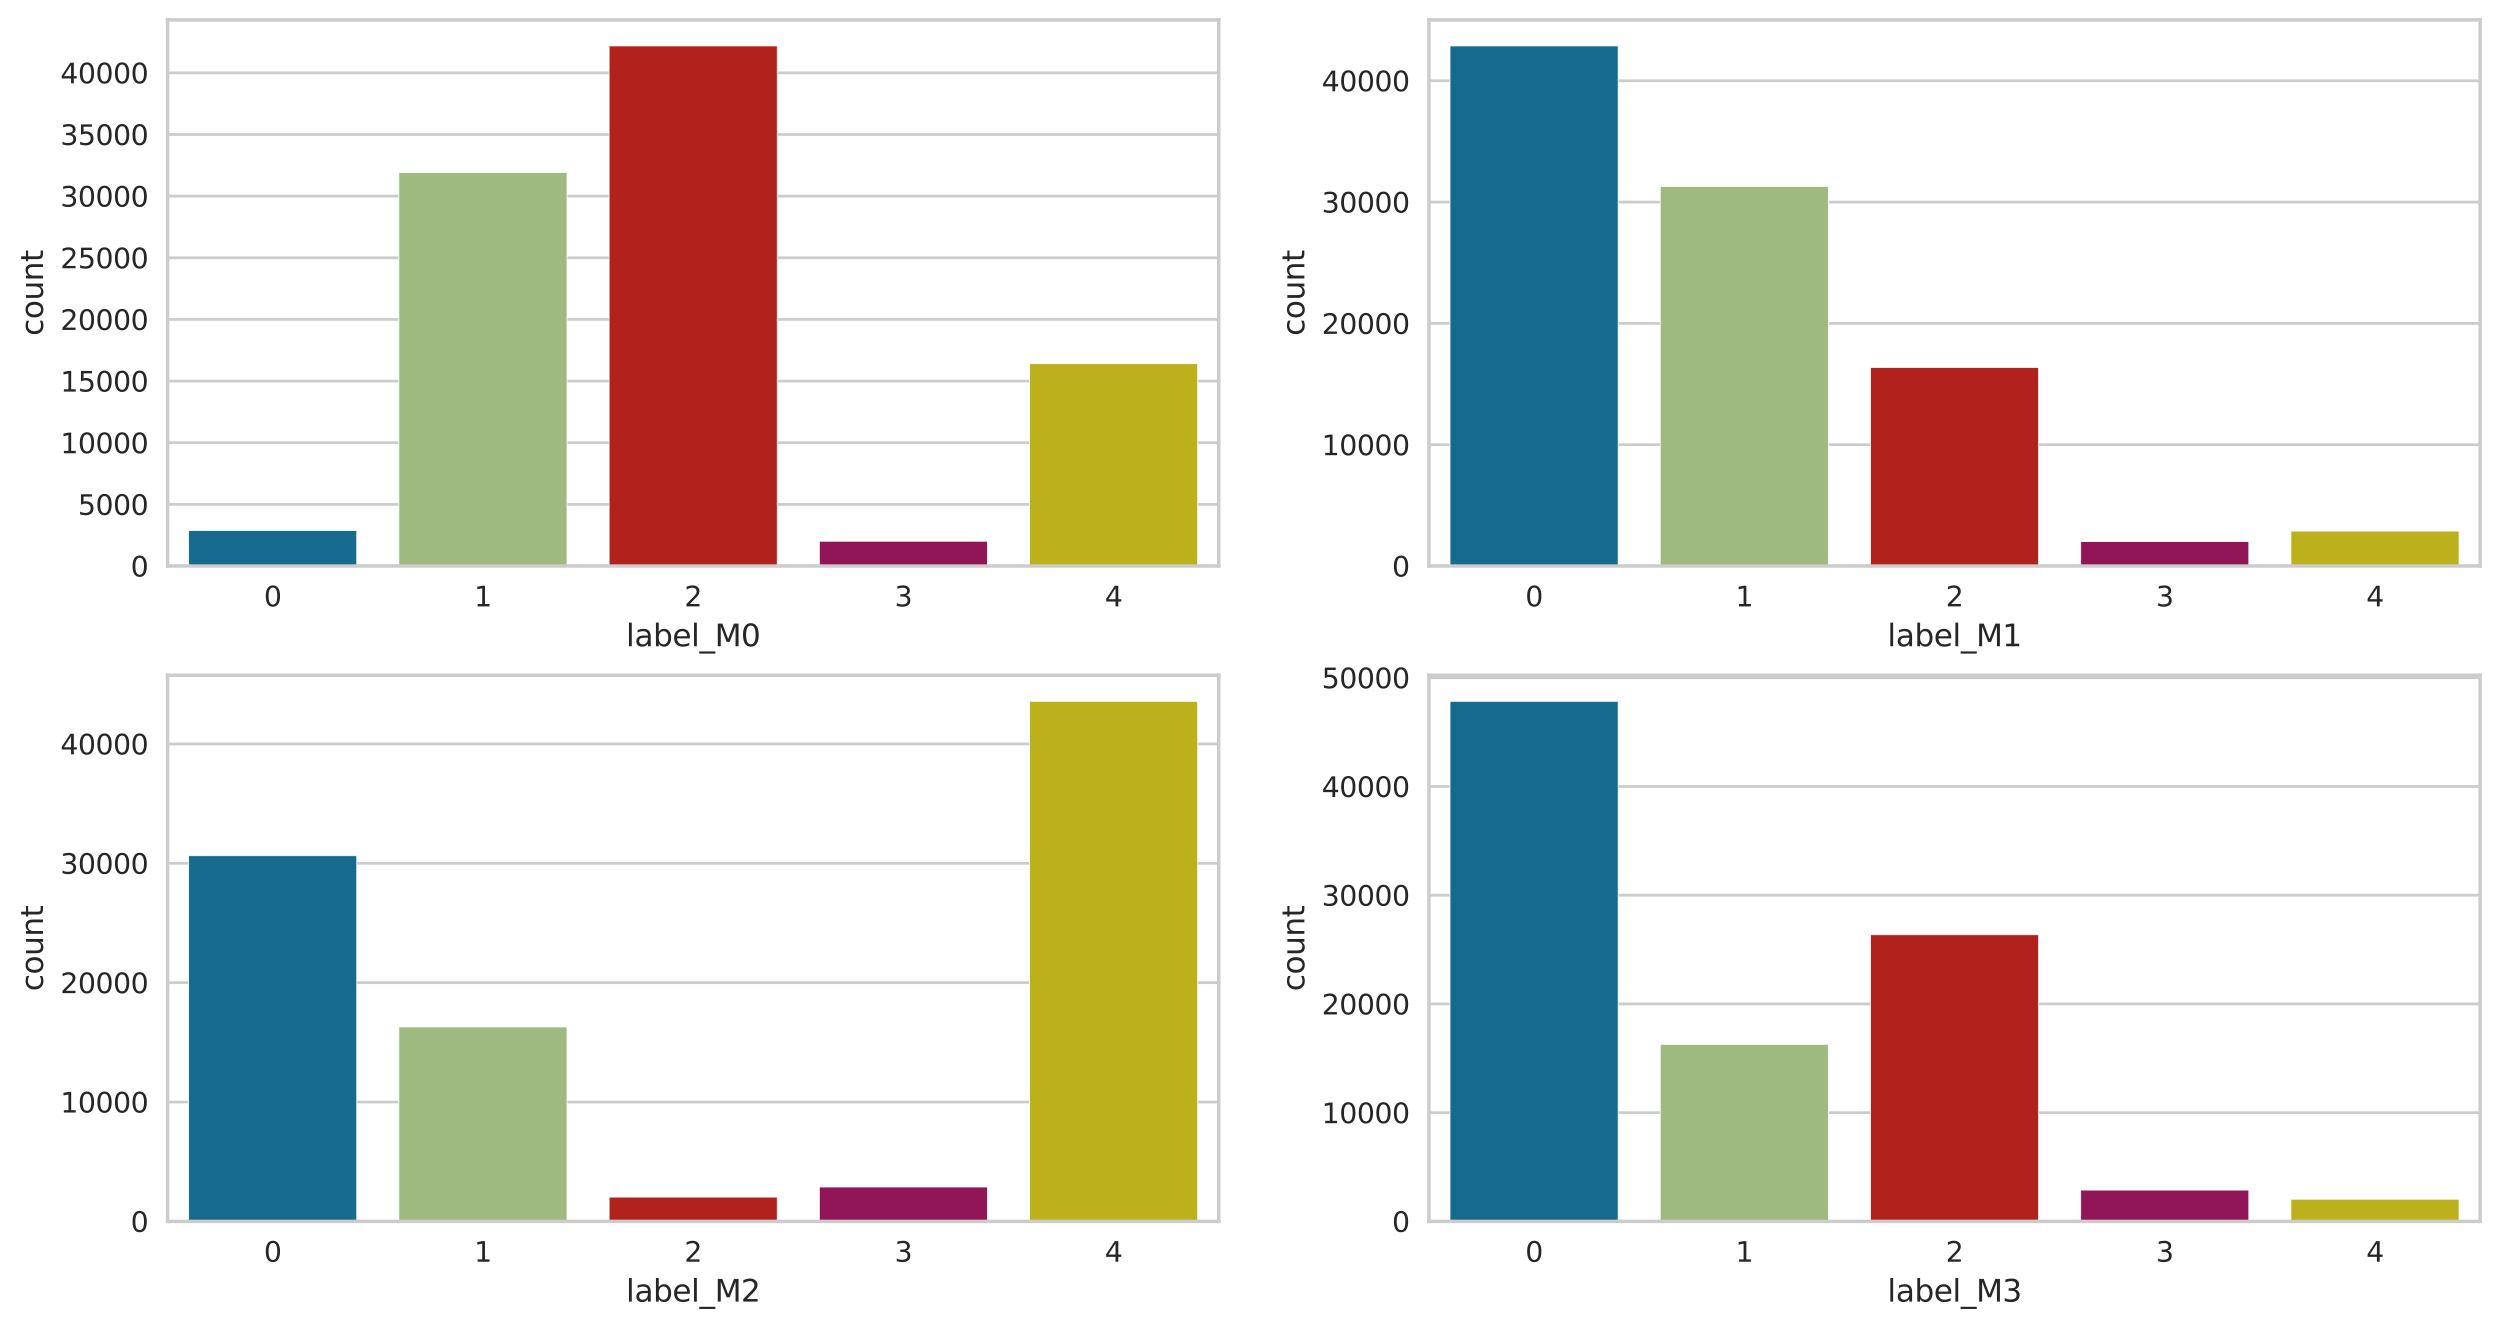 <?xml version="1.0" encoding="utf-8" standalone="no"?>
<!DOCTYPE svg PUBLIC "-//W3C//DTD SVG 1.1//EN"
  "http://www.w3.org/Graphics/SVG/1.1/DTD/svg11.dtd">
<svg height="480.91pt" version="1.1" viewBox="0 0 904.858 480.91" width="904.858pt" xmlns="http://www.w3.org/2000/svg" xmlns:xlink="http://www.w3.org/1999/xlink">
 <defs>
  <style type="text/css">*{stroke-linecap:butt;stroke-linejoin:round;}</style>
 </defs>
 <g id="figure_1">
  <g id="patch_1">
   <path d="M 0 480.91 
L 904.858 480.91 
L 904.858 0 
L 0 0 
z
" style="fill:#ffffff;"/>
  </g>
  <g id="axes_1">
   <g id="patch_2">
    <path d="M 60.658 204.873 
L 441.113 204.873 
L 441.113 7.2 
L 60.658 7.2 
z
" style="fill:#ffffff;"/>
   </g>
   <g id="matplotlib.axis_1">
    <g id="xtick_1">
     <g id="text_1">
      <!-- 0 -->
      <g style="fill:#262626;" transform="translate(95.523 219.471)scale(0.1 -0.1)">
       <defs>
        <path d="M 2034 4250 
Q 1547 4250 1301 3770 
Q 1056 3291 1056 2328 
Q 1056 1369 1301 889 
Q 1547 409 2034 409 
Q 2525 409 2770 889 
Q 3016 1369 3016 2328 
Q 3016 3291 2770 3770 
Q 2525 4250 2034 4250 
z
M 2034 4750 
Q 2819 4750 3233 4129 
Q 3647 3509 3647 2328 
Q 3647 1150 3233 529 
Q 2819 -91 2034 -91 
Q 1250 -91 836 529 
Q 422 1150 422 2328 
Q 422 3509 836 4129 
Q 1250 4750 2034 4750 
z
" id="DejaVuSans-30" transform="scale(0.016)"/>
       </defs>
       <use xlink:href="#DejaVuSans-30"/>
      </g>
     </g>
    </g>
    <g id="xtick_2">
     <g id="text_2">
      <!-- 1 -->
      <g style="fill:#262626;" transform="translate(171.614 219.471)scale(0.1 -0.1)">
       <defs>
        <path d="M 794 531 
L 1825 531 
L 1825 4091 
L 703 3866 
L 703 4441 
L 1819 4666 
L 2450 4666 
L 2450 531 
L 3481 531 
L 3481 0 
L 794 0 
L 794 531 
z
" id="DejaVuSans-31" transform="scale(0.016)"/>
       </defs>
       <use xlink:href="#DejaVuSans-31"/>
      </g>
     </g>
    </g>
    <g id="xtick_3">
     <g id="text_3">
      <!-- 2 -->
      <g style="fill:#262626;" transform="translate(247.704 219.471)scale(0.1 -0.1)">
       <defs>
        <path d="M 1228 531 
L 3431 531 
L 3431 0 
L 469 0 
L 469 531 
Q 828 903 1448 1529 
Q 2069 2156 2228 2338 
Q 2531 2678 2651 2914 
Q 2772 3150 2772 3378 
Q 2772 3750 2511 3984 
Q 2250 4219 1831 4219 
Q 1534 4219 1204 4116 
Q 875 4013 500 3803 
L 500 4441 
Q 881 4594 1212 4672 
Q 1544 4750 1819 4750 
Q 2544 4750 2975 4387 
Q 3406 4025 3406 3419 
Q 3406 3131 3298 2873 
Q 3191 2616 2906 2266 
Q 2828 2175 2409 1742 
Q 1991 1309 1228 531 
z
" id="DejaVuSans-32" transform="scale(0.016)"/>
       </defs>
       <use xlink:href="#DejaVuSans-32"/>
      </g>
     </g>
    </g>
    <g id="xtick_4">
     <g id="text_4">
      <!-- 3 -->
      <g style="fill:#262626;" transform="translate(323.795 219.471)scale(0.1 -0.1)">
       <defs>
        <path d="M 2597 2516 
Q 3050 2419 3304 2112 
Q 3559 1806 3559 1356 
Q 3559 666 3084 287 
Q 2609 -91 1734 -91 
Q 1441 -91 1130 -33 
Q 819 25 488 141 
L 488 750 
Q 750 597 1062 519 
Q 1375 441 1716 441 
Q 2309 441 2620 675 
Q 2931 909 2931 1356 
Q 2931 1769 2642 2001 
Q 2353 2234 1838 2234 
L 1294 2234 
L 1294 2753 
L 1863 2753 
Q 2328 2753 2575 2939 
Q 2822 3125 2822 3475 
Q 2822 3834 2567 4026 
Q 2313 4219 1838 4219 
Q 1578 4219 1281 4162 
Q 984 4106 628 3988 
L 628 4550 
Q 988 4650 1302 4700 
Q 1616 4750 1894 4750 
Q 2613 4750 3031 4423 
Q 3450 4097 3450 3541 
Q 3450 3153 3228 2886 
Q 3006 2619 2597 2516 
z
" id="DejaVuSans-33" transform="scale(0.016)"/>
       </defs>
       <use xlink:href="#DejaVuSans-33"/>
      </g>
     </g>
    </g>
    <g id="xtick_5">
     <g id="text_5">
      <!-- 4 -->
      <g style="fill:#262626;" transform="translate(399.886 219.471)scale(0.1 -0.1)">
       <defs>
        <path d="M 2419 4116 
L 825 1625 
L 2419 1625 
L 2419 4116 
z
M 2253 4666 
L 3047 4666 
L 3047 1625 
L 3713 1625 
L 3713 1100 
L 3047 1100 
L 3047 0 
L 2419 0 
L 2419 1100 
L 313 1100 
L 313 1709 
L 2253 4666 
z
" id="DejaVuSans-34" transform="scale(0.016)"/>
       </defs>
       <use xlink:href="#DejaVuSans-34"/>
      </g>
     </g>
    </g>
    <g id="text_6">
     <!-- label_M0 -->
     <g style="fill:#262626;" transform="translate(226.589 233.909)scale(0.11 -0.11)">
      <defs>
       <path d="M 603 4863 
L 1178 4863 
L 1178 0 
L 603 0 
L 603 4863 
z
" id="DejaVuSans-6c" transform="scale(0.016)"/>
       <path d="M 2194 1759 
Q 1497 1759 1228 1600 
Q 959 1441 959 1056 
Q 959 750 1161 570 
Q 1363 391 1709 391 
Q 2188 391 2477 730 
Q 2766 1069 2766 1631 
L 2766 1759 
L 2194 1759 
z
M 3341 1997 
L 3341 0 
L 2766 0 
L 2766 531 
Q 2569 213 2275 61 
Q 1981 -91 1556 -91 
Q 1019 -91 701 211 
Q 384 513 384 1019 
Q 384 1609 779 1909 
Q 1175 2209 1959 2209 
L 2766 2209 
L 2766 2266 
Q 2766 2663 2505 2880 
Q 2244 3097 1772 3097 
Q 1472 3097 1187 3025 
Q 903 2953 641 2809 
L 641 3341 
Q 956 3463 1253 3523 
Q 1550 3584 1831 3584 
Q 2591 3584 2966 3190 
Q 3341 2797 3341 1997 
z
" id="DejaVuSans-61" transform="scale(0.016)"/>
       <path d="M 3116 1747 
Q 3116 2381 2855 2742 
Q 2594 3103 2138 3103 
Q 1681 3103 1420 2742 
Q 1159 2381 1159 1747 
Q 1159 1113 1420 752 
Q 1681 391 2138 391 
Q 2594 391 2855 752 
Q 3116 1113 3116 1747 
z
M 1159 2969 
Q 1341 3281 1617 3432 
Q 1894 3584 2278 3584 
Q 2916 3584 3314 3078 
Q 3713 2572 3713 1747 
Q 3713 922 3314 415 
Q 2916 -91 2278 -91 
Q 1894 -91 1617 61 
Q 1341 213 1159 525 
L 1159 0 
L 581 0 
L 581 4863 
L 1159 4863 
L 1159 2969 
z
" id="DejaVuSans-62" transform="scale(0.016)"/>
       <path d="M 3597 1894 
L 3597 1613 
L 953 1613 
Q 991 1019 1311 708 
Q 1631 397 2203 397 
Q 2534 397 2845 478 
Q 3156 559 3463 722 
L 3463 178 
Q 3153 47 2828 -22 
Q 2503 -91 2169 -91 
Q 1331 -91 842 396 
Q 353 884 353 1716 
Q 353 2575 817 3079 
Q 1281 3584 2069 3584 
Q 2775 3584 3186 3129 
Q 3597 2675 3597 1894 
z
M 3022 2063 
Q 3016 2534 2758 2815 
Q 2500 3097 2075 3097 
Q 1594 3097 1305 2825 
Q 1016 2553 972 2059 
L 3022 2063 
z
" id="DejaVuSans-65" transform="scale(0.016)"/>
       <path d="M 3263 -1063 
L 3263 -1509 
L -63 -1509 
L -63 -1063 
L 3263 -1063 
z
" id="DejaVuSans-5f" transform="scale(0.016)"/>
       <path d="M 628 4666 
L 1569 4666 
L 2759 1491 
L 3956 4666 
L 4897 4666 
L 4897 0 
L 4281 0 
L 4281 4097 
L 3078 897 
L 2444 897 
L 1241 4097 
L 1241 0 
L 628 0 
L 628 4666 
z
" id="DejaVuSans-4d" transform="scale(0.016)"/>
      </defs>
      <use xlink:href="#DejaVuSans-6c"/>
      <use x="27.783" xlink:href="#DejaVuSans-61"/>
      <use x="89.062" xlink:href="#DejaVuSans-62"/>
      <use x="152.539" xlink:href="#DejaVuSans-65"/>
      <use x="214.062" xlink:href="#DejaVuSans-6c"/>
      <use x="241.846" xlink:href="#DejaVuSans-5f"/>
      <use x="291.846" xlink:href="#DejaVuSans-4d"/>
      <use x="378.125" xlink:href="#DejaVuSans-30"/>
     </g>
    </g>
   </g>
   <g id="matplotlib.axis_2">
    <g id="ytick_1">
     <g id="line2d_1">
      <path clip-path="url(#p1a3be19a4e)" d="M 60.658 204.873 
L 441.113 204.873 
" style="fill:none;stroke:#cccccc;stroke-linecap:round;"/>
     </g>
     <g id="text_7">
      <!-- 0 -->
      <g style="fill:#262626;" transform="translate(47.296 208.672)scale(0.1 -0.1)">
       <use xlink:href="#DejaVuSans-30"/>
      </g>
     </g>
    </g>
    <g id="ytick_2">
     <g id="line2d_2">
      <path clip-path="url(#p1a3be19a4e)" d="M 60.658 182.56 
L 441.113 182.56 
" style="fill:none;stroke:#cccccc;stroke-linecap:round;"/>
     </g>
     <g id="text_8">
      <!-- 5000 -->
      <g style="fill:#262626;" transform="translate(28.208 186.359)scale(0.1 -0.1)">
       <defs>
        <path d="M 691 4666 
L 3169 4666 
L 3169 4134 
L 1269 4134 
L 1269 2991 
Q 1406 3038 1543 3061 
Q 1681 3084 1819 3084 
Q 2600 3084 3056 2656 
Q 3513 2228 3513 1497 
Q 3513 744 3044 326 
Q 2575 -91 1722 -91 
Q 1428 -91 1123 -41 
Q 819 9 494 109 
L 494 744 
Q 775 591 1075 516 
Q 1375 441 1709 441 
Q 2250 441 2565 725 
Q 2881 1009 2881 1497 
Q 2881 1984 2565 2268 
Q 2250 2553 1709 2553 
Q 1456 2553 1204 2497 
Q 953 2441 691 2322 
L 691 4666 
z
" id="DejaVuSans-35" transform="scale(0.016)"/>
       </defs>
       <use xlink:href="#DejaVuSans-35"/>
       <use x="63.623" xlink:href="#DejaVuSans-30"/>
       <use x="127.246" xlink:href="#DejaVuSans-30"/>
       <use x="190.869" xlink:href="#DejaVuSans-30"/>
      </g>
     </g>
    </g>
    <g id="ytick_3">
     <g id="line2d_3">
      <path clip-path="url(#p1a3be19a4e)" d="M 60.658 160.247 
L 441.113 160.247 
" style="fill:none;stroke:#cccccc;stroke-linecap:round;"/>
     </g>
     <g id="text_9">
      <!-- 10000 -->
      <g style="fill:#262626;" transform="translate(21.846 164.046)scale(0.1 -0.1)">
       <use xlink:href="#DejaVuSans-31"/>
       <use x="63.623" xlink:href="#DejaVuSans-30"/>
       <use x="127.246" xlink:href="#DejaVuSans-30"/>
       <use x="190.869" xlink:href="#DejaVuSans-30"/>
       <use x="254.492" xlink:href="#DejaVuSans-30"/>
      </g>
     </g>
    </g>
    <g id="ytick_4">
     <g id="line2d_4">
      <path clip-path="url(#p1a3be19a4e)" d="M 60.658 137.934 
L 441.113 137.934 
" style="fill:none;stroke:#cccccc;stroke-linecap:round;"/>
     </g>
     <g id="text_10">
      <!-- 15000 -->
      <g style="fill:#262626;" transform="translate(21.846 141.733)scale(0.1 -0.1)">
       <use xlink:href="#DejaVuSans-31"/>
       <use x="63.623" xlink:href="#DejaVuSans-35"/>
       <use x="127.246" xlink:href="#DejaVuSans-30"/>
       <use x="190.869" xlink:href="#DejaVuSans-30"/>
       <use x="254.492" xlink:href="#DejaVuSans-30"/>
      </g>
     </g>
    </g>
    <g id="ytick_5">
     <g id="line2d_5">
      <path clip-path="url(#p1a3be19a4e)" d="M 60.658 115.62 
L 441.113 115.62 
" style="fill:none;stroke:#cccccc;stroke-linecap:round;"/>
     </g>
     <g id="text_11">
      <!-- 20000 -->
      <g style="fill:#262626;" transform="translate(21.846 119.42)scale(0.1 -0.1)">
       <use xlink:href="#DejaVuSans-32"/>
       <use x="63.623" xlink:href="#DejaVuSans-30"/>
       <use x="127.246" xlink:href="#DejaVuSans-30"/>
       <use x="190.869" xlink:href="#DejaVuSans-30"/>
       <use x="254.492" xlink:href="#DejaVuSans-30"/>
      </g>
     </g>
    </g>
    <g id="ytick_6">
     <g id="line2d_6">
      <path clip-path="url(#p1a3be19a4e)" d="M 60.658 93.307 
L 441.113 93.307 
" style="fill:none;stroke:#cccccc;stroke-linecap:round;"/>
     </g>
     <g id="text_12">
      <!-- 25000 -->
      <g style="fill:#262626;" transform="translate(21.846 97.107)scale(0.1 -0.1)">
       <use xlink:href="#DejaVuSans-32"/>
       <use x="63.623" xlink:href="#DejaVuSans-35"/>
       <use x="127.246" xlink:href="#DejaVuSans-30"/>
       <use x="190.869" xlink:href="#DejaVuSans-30"/>
       <use x="254.492" xlink:href="#DejaVuSans-30"/>
      </g>
     </g>
    </g>
    <g id="ytick_7">
     <g id="line2d_7">
      <path clip-path="url(#p1a3be19a4e)" d="M 60.658 70.994 
L 441.113 70.994 
" style="fill:none;stroke:#cccccc;stroke-linecap:round;"/>
     </g>
     <g id="text_13">
      <!-- 30000 -->
      <g style="fill:#262626;" transform="translate(21.846 74.794)scale(0.1 -0.1)">
       <use xlink:href="#DejaVuSans-33"/>
       <use x="63.623" xlink:href="#DejaVuSans-30"/>
       <use x="127.246" xlink:href="#DejaVuSans-30"/>
       <use x="190.869" xlink:href="#DejaVuSans-30"/>
       <use x="254.492" xlink:href="#DejaVuSans-30"/>
      </g>
     </g>
    </g>
    <g id="ytick_8">
     <g id="line2d_8">
      <path clip-path="url(#p1a3be19a4e)" d="M 60.658 48.681 
L 441.113 48.681 
" style="fill:none;stroke:#cccccc;stroke-linecap:round;"/>
     </g>
     <g id="text_14">
      <!-- 35000 -->
      <g style="fill:#262626;" transform="translate(21.846 52.481)scale(0.1 -0.1)">
       <use xlink:href="#DejaVuSans-33"/>
       <use x="63.623" xlink:href="#DejaVuSans-35"/>
       <use x="127.246" xlink:href="#DejaVuSans-30"/>
       <use x="190.869" xlink:href="#DejaVuSans-30"/>
       <use x="254.492" xlink:href="#DejaVuSans-30"/>
      </g>
     </g>
    </g>
    <g id="ytick_9">
     <g id="line2d_9">
      <path clip-path="url(#p1a3be19a4e)" d="M 60.658 26.368 
L 441.113 26.368 
" style="fill:none;stroke:#cccccc;stroke-linecap:round;"/>
     </g>
     <g id="text_15">
      <!-- 40000 -->
      <g style="fill:#262626;" transform="translate(21.846 30.167)scale(0.1 -0.1)">
       <use xlink:href="#DejaVuSans-34"/>
       <use x="63.623" xlink:href="#DejaVuSans-30"/>
       <use x="127.246" xlink:href="#DejaVuSans-30"/>
       <use x="190.869" xlink:href="#DejaVuSans-30"/>
       <use x="254.492" xlink:href="#DejaVuSans-30"/>
      </g>
     </g>
    </g>
    <g id="text_16">
     <!-- count -->
     <g style="fill:#262626;" transform="translate(15.558 121.553)rotate(-90)scale(0.11 -0.11)">
      <defs>
       <path d="M 3122 3366 
L 3122 2828 
Q 2878 2963 2633 3030 
Q 2388 3097 2138 3097 
Q 1578 3097 1268 2742 
Q 959 2388 959 1747 
Q 959 1106 1268 751 
Q 1578 397 2138 397 
Q 2388 397 2633 464 
Q 2878 531 3122 666 
L 3122 134 
Q 2881 22 2623 -34 
Q 2366 -91 2075 -91 
Q 1284 -91 818 406 
Q 353 903 353 1747 
Q 353 2603 823 3093 
Q 1294 3584 2113 3584 
Q 2378 3584 2631 3529 
Q 2884 3475 3122 3366 
z
" id="DejaVuSans-63" transform="scale(0.016)"/>
       <path d="M 1959 3097 
Q 1497 3097 1228 2736 
Q 959 2375 959 1747 
Q 959 1119 1226 758 
Q 1494 397 1959 397 
Q 2419 397 2687 759 
Q 2956 1122 2956 1747 
Q 2956 2369 2687 2733 
Q 2419 3097 1959 3097 
z
M 1959 3584 
Q 2709 3584 3137 3096 
Q 3566 2609 3566 1747 
Q 3566 888 3137 398 
Q 2709 -91 1959 -91 
Q 1206 -91 779 398 
Q 353 888 353 1747 
Q 353 2609 779 3096 
Q 1206 3584 1959 3584 
z
" id="DejaVuSans-6f" transform="scale(0.016)"/>
       <path d="M 544 1381 
L 544 3500 
L 1119 3500 
L 1119 1403 
Q 1119 906 1312 657 
Q 1506 409 1894 409 
Q 2359 409 2629 706 
Q 2900 1003 2900 1516 
L 2900 3500 
L 3475 3500 
L 3475 0 
L 2900 0 
L 2900 538 
Q 2691 219 2414 64 
Q 2138 -91 1772 -91 
Q 1169 -91 856 284 
Q 544 659 544 1381 
z
M 1991 3584 
L 1991 3584 
z
" id="DejaVuSans-75" transform="scale(0.016)"/>
       <path d="M 3513 2113 
L 3513 0 
L 2938 0 
L 2938 2094 
Q 2938 2591 2744 2837 
Q 2550 3084 2163 3084 
Q 1697 3084 1428 2787 
Q 1159 2491 1159 1978 
L 1159 0 
L 581 0 
L 581 3500 
L 1159 3500 
L 1159 2956 
Q 1366 3272 1645 3428 
Q 1925 3584 2291 3584 
Q 2894 3584 3203 3211 
Q 3513 2838 3513 2113 
z
" id="DejaVuSans-6e" transform="scale(0.016)"/>
       <path d="M 1172 4494 
L 1172 3500 
L 2356 3500 
L 2356 3053 
L 1172 3053 
L 1172 1153 
Q 1172 725 1289 603 
Q 1406 481 1766 481 
L 2356 481 
L 2356 0 
L 1766 0 
Q 1100 0 847 248 
Q 594 497 594 1153 
L 594 3053 
L 172 3053 
L 172 3500 
L 594 3500 
L 594 4494 
L 1172 4494 
z
" id="DejaVuSans-74" transform="scale(0.016)"/>
      </defs>
      <use xlink:href="#DejaVuSans-63"/>
      <use x="54.98" xlink:href="#DejaVuSans-6f"/>
      <use x="116.162" xlink:href="#DejaVuSans-75"/>
      <use x="179.541" xlink:href="#DejaVuSans-6e"/>
      <use x="242.92" xlink:href="#DejaVuSans-74"/>
     </g>
    </g>
   </g>
   <g id="patch_3">
    <path clip-path="url(#p1a3be19a4e)" d="M 68.268 204.873 
L 129.14 204.873 
L 129.14 192.011 
L 68.268 192.011 
z
" style="fill:#166a8e;stroke:#ffffff;stroke-linejoin:miter;stroke-width:0.3;"/>
   </g>
   <g id="patch_4">
    <path clip-path="url(#p1a3be19a4e)" d="M 144.358 204.873 
L 205.231 204.873 
L 205.231 62.417 
L 144.358 62.417 
z
" style="fill:#9eba81;stroke:#ffffff;stroke-linejoin:miter;stroke-width:0.3;"/>
   </g>
   <g id="patch_5">
    <path clip-path="url(#p1a3be19a4e)" d="M 220.449 204.873 
L 281.322 204.873 
L 281.322 16.613 
L 220.449 16.613 
z
" style="fill:#b1221c;stroke:#ffffff;stroke-linejoin:miter;stroke-width:0.3;"/>
   </g>
   <g id="patch_6">
    <path clip-path="url(#p1a3be19a4e)" d="M 296.54 204.873 
L 357.413 204.873 
L 357.413 195.876 
L 296.54 195.876 
z
" style="fill:#911657;stroke:#ffffff;stroke-linejoin:miter;stroke-width:0.3;"/>
   </g>
   <g id="patch_7">
    <path clip-path="url(#p1a3be19a4e)" d="M 372.631 204.873 
L 433.504 204.873 
L 433.504 131.623 
L 372.631 131.623 
z
" style="fill:#bcb11d;stroke:#ffffff;stroke-linejoin:miter;stroke-width:0.3;"/>
   </g>
   <g id="patch_8">
    <path d="M 60.658 204.873 
L 60.658 7.2 
" style="fill:none;stroke:#cccccc;stroke-linecap:square;stroke-linejoin:miter;stroke-width:1.25;"/>
   </g>
   <g id="patch_9">
    <path d="M 441.113 204.873 
L 441.113 7.2 
" style="fill:none;stroke:#cccccc;stroke-linecap:square;stroke-linejoin:miter;stroke-width:1.25;"/>
   </g>
   <g id="patch_10">
    <path d="M 60.658 204.873 
L 441.113 204.873 
" style="fill:none;stroke:#cccccc;stroke-linecap:square;stroke-linejoin:miter;stroke-width:1.25;"/>
   </g>
   <g id="patch_11">
    <path d="M 60.658 7.2 
L 441.113 7.2 
" style="fill:none;stroke:#cccccc;stroke-linecap:square;stroke-linejoin:miter;stroke-width:1.25;"/>
   </g>
  </g>
  <g id="axes_2">
   <g id="patch_12">
    <path d="M 517.204 204.873 
L 897.658 204.873 
L 897.658 7.2 
L 517.204 7.2 
z
" style="fill:#ffffff;"/>
   </g>
   <g id="matplotlib.axis_3">
    <g id="xtick_6">
     <g id="text_17">
      <!-- 0 -->
      <g style="fill:#262626;" transform="translate(552.068 219.471)scale(0.1 -0.1)">
       <use xlink:href="#DejaVuSans-30"/>
      </g>
     </g>
    </g>
    <g id="xtick_7">
     <g id="text_18">
      <!-- 1 -->
      <g style="fill:#262626;" transform="translate(628.159 219.471)scale(0.1 -0.1)">
       <use xlink:href="#DejaVuSans-31"/>
      </g>
     </g>
    </g>
    <g id="xtick_8">
     <g id="text_19">
      <!-- 2 -->
      <g style="fill:#262626;" transform="translate(704.25 219.471)scale(0.1 -0.1)">
       <use xlink:href="#DejaVuSans-32"/>
      </g>
     </g>
    </g>
    <g id="xtick_9">
     <g id="text_20">
      <!-- 3 -->
      <g style="fill:#262626;" transform="translate(780.341 219.471)scale(0.1 -0.1)">
       <use xlink:href="#DejaVuSans-33"/>
      </g>
     </g>
    </g>
    <g id="xtick_10">
     <g id="text_21">
      <!-- 4 -->
      <g style="fill:#262626;" transform="translate(856.432 219.471)scale(0.1 -0.1)">
       <use xlink:href="#DejaVuSans-34"/>
      </g>
     </g>
    </g>
    <g id="text_22">
     <!-- label_M1 -->
     <g style="fill:#262626;" transform="translate(683.134 233.909)scale(0.11 -0.11)">
      <use xlink:href="#DejaVuSans-6c"/>
      <use x="27.783" xlink:href="#DejaVuSans-61"/>
      <use x="89.062" xlink:href="#DejaVuSans-62"/>
      <use x="152.539" xlink:href="#DejaVuSans-65"/>
      <use x="214.062" xlink:href="#DejaVuSans-6c"/>
      <use x="241.846" xlink:href="#DejaVuSans-5f"/>
      <use x="291.846" xlink:href="#DejaVuSans-4d"/>
      <use x="378.125" xlink:href="#DejaVuSans-31"/>
     </g>
    </g>
   </g>
   <g id="matplotlib.axis_4">
    <g id="ytick_10">
     <g id="line2d_10">
      <path clip-path="url(#pcc556f5a93)" d="M 517.204 204.873 
L 897.658 204.873 
" style="fill:none;stroke:#cccccc;stroke-linecap:round;"/>
     </g>
     <g id="text_23">
      <!-- 0 -->
      <g style="fill:#262626;" transform="translate(503.841 208.672)scale(0.1 -0.1)">
       <use xlink:href="#DejaVuSans-30"/>
      </g>
     </g>
    </g>
    <g id="ytick_11">
     <g id="line2d_11">
      <path clip-path="url(#pcc556f5a93)" d="M 517.204 160.962 
L 897.658 160.962 
" style="fill:none;stroke:#cccccc;stroke-linecap:round;"/>
     </g>
     <g id="text_24">
      <!-- 10000 -->
      <g style="fill:#262626;" transform="translate(478.391 164.761)scale(0.1 -0.1)">
       <use xlink:href="#DejaVuSans-31"/>
       <use x="63.623" xlink:href="#DejaVuSans-30"/>
       <use x="127.246" xlink:href="#DejaVuSans-30"/>
       <use x="190.869" xlink:href="#DejaVuSans-30"/>
       <use x="254.492" xlink:href="#DejaVuSans-30"/>
      </g>
     </g>
    </g>
    <g id="ytick_12">
     <g id="line2d_12">
      <path clip-path="url(#pcc556f5a93)" d="M 517.204 117.051 
L 897.658 117.051 
" style="fill:none;stroke:#cccccc;stroke-linecap:round;"/>
     </g>
     <g id="text_25">
      <!-- 20000 -->
      <g style="fill:#262626;" transform="translate(478.391 120.85)scale(0.1 -0.1)">
       <use xlink:href="#DejaVuSans-32"/>
       <use x="63.623" xlink:href="#DejaVuSans-30"/>
       <use x="127.246" xlink:href="#DejaVuSans-30"/>
       <use x="190.869" xlink:href="#DejaVuSans-30"/>
       <use x="254.492" xlink:href="#DejaVuSans-30"/>
      </g>
     </g>
    </g>
    <g id="ytick_13">
     <g id="line2d_13">
      <path clip-path="url(#pcc556f5a93)" d="M 517.204 73.14 
L 897.658 73.14 
" style="fill:none;stroke:#cccccc;stroke-linecap:round;"/>
     </g>
     <g id="text_26">
      <!-- 30000 -->
      <g style="fill:#262626;" transform="translate(478.391 76.939)scale(0.1 -0.1)">
       <use xlink:href="#DejaVuSans-33"/>
       <use x="63.623" xlink:href="#DejaVuSans-30"/>
       <use x="127.246" xlink:href="#DejaVuSans-30"/>
       <use x="190.869" xlink:href="#DejaVuSans-30"/>
       <use x="254.492" xlink:href="#DejaVuSans-30"/>
      </g>
     </g>
    </g>
    <g id="ytick_14">
     <g id="line2d_14">
      <path clip-path="url(#pcc556f5a93)" d="M 517.204 29.229 
L 897.658 29.229 
" style="fill:none;stroke:#cccccc;stroke-linecap:round;"/>
     </g>
     <g id="text_27">
      <!-- 40000 -->
      <g style="fill:#262626;" transform="translate(478.391 33.028)scale(0.1 -0.1)">
       <use xlink:href="#DejaVuSans-34"/>
       <use x="63.623" xlink:href="#DejaVuSans-30"/>
       <use x="127.246" xlink:href="#DejaVuSans-30"/>
       <use x="190.869" xlink:href="#DejaVuSans-30"/>
       <use x="254.492" xlink:href="#DejaVuSans-30"/>
      </g>
     </g>
    </g>
    <g id="text_28">
     <!-- count -->
     <g style="fill:#262626;" transform="translate(472.104 121.553)rotate(-90)scale(0.11 -0.11)">
      <use xlink:href="#DejaVuSans-63"/>
      <use x="54.98" xlink:href="#DejaVuSans-6f"/>
      <use x="116.162" xlink:href="#DejaVuSans-75"/>
      <use x="179.541" xlink:href="#DejaVuSans-6e"/>
      <use x="242.92" xlink:href="#DejaVuSans-74"/>
     </g>
    </g>
   </g>
   <g id="patch_13">
    <path clip-path="url(#pcc556f5a93)" d="M 524.813 204.873 
L 585.686 204.873 
L 585.686 16.613 
L 524.813 16.613 
z
" style="fill:#166a8e;stroke:#ffffff;stroke-linejoin:miter;stroke-width:0.3;"/>
   </g>
   <g id="patch_14">
    <path clip-path="url(#pcc556f5a93)" d="M 600.904 204.873 
L 661.777 204.873 
L 661.777 67.545 
L 600.904 67.545 
z
" style="fill:#9eba81;stroke:#ffffff;stroke-linejoin:miter;stroke-width:0.3;"/>
   </g>
   <g id="patch_15">
    <path clip-path="url(#pcc556f5a93)" d="M 676.995 204.873 
L 737.868 204.873 
L 737.868 132.968 
L 676.995 132.968 
z
" style="fill:#b1221c;stroke:#ffffff;stroke-linejoin:miter;stroke-width:0.3;"/>
   </g>
   <g id="patch_16">
    <path clip-path="url(#pcc556f5a93)" d="M 753.086 204.873 
L 813.958 204.873 
L 813.958 196.033 
L 753.086 196.033 
z
" style="fill:#911657;stroke:#ffffff;stroke-linejoin:miter;stroke-width:0.3;"/>
   </g>
   <g id="patch_17">
    <path clip-path="url(#pcc556f5a93)" d="M 829.177 204.873 
L 890.049 204.873 
L 890.049 192.204 
L 829.177 192.204 
z
" style="fill:#bcb11d;stroke:#ffffff;stroke-linejoin:miter;stroke-width:0.3;"/>
   </g>
   <g id="patch_18">
    <path d="M 517.204 204.873 
L 517.204 7.2 
" style="fill:none;stroke:#cccccc;stroke-linecap:square;stroke-linejoin:miter;stroke-width:1.25;"/>
   </g>
   <g id="patch_19">
    <path d="M 897.658 204.873 
L 897.658 7.2 
" style="fill:none;stroke:#cccccc;stroke-linecap:square;stroke-linejoin:miter;stroke-width:1.25;"/>
   </g>
   <g id="patch_20">
    <path d="M 517.204 204.873 
L 897.658 204.873 
" style="fill:none;stroke:#cccccc;stroke-linecap:square;stroke-linejoin:miter;stroke-width:1.25;"/>
   </g>
   <g id="patch_21">
    <path d="M 517.204 7.2 
L 897.658 7.2 
" style="fill:none;stroke:#cccccc;stroke-linecap:square;stroke-linejoin:miter;stroke-width:1.25;"/>
   </g>
  </g>
  <g id="axes_3">
   <g id="patch_22">
    <path d="M 60.658 442.08 
L 441.113 442.08 
L 441.113 244.407 
L 60.658 244.407 
z
" style="fill:#ffffff;"/>
   </g>
   <g id="matplotlib.axis_5">
    <g id="xtick_11">
     <g id="text_29">
      <!-- 0 -->
      <g style="fill:#262626;" transform="translate(95.523 456.678)scale(0.1 -0.1)">
       <use xlink:href="#DejaVuSans-30"/>
      </g>
     </g>
    </g>
    <g id="xtick_12">
     <g id="text_30">
      <!-- 1 -->
      <g style="fill:#262626;" transform="translate(171.614 456.678)scale(0.1 -0.1)">
       <use xlink:href="#DejaVuSans-31"/>
      </g>
     </g>
    </g>
    <g id="xtick_13">
     <g id="text_31">
      <!-- 2 -->
      <g style="fill:#262626;" transform="translate(247.704 456.678)scale(0.1 -0.1)">
       <use xlink:href="#DejaVuSans-32"/>
      </g>
     </g>
    </g>
    <g id="xtick_14">
     <g id="text_32">
      <!-- 3 -->
      <g style="fill:#262626;" transform="translate(323.795 456.678)scale(0.1 -0.1)">
       <use xlink:href="#DejaVuSans-33"/>
      </g>
     </g>
    </g>
    <g id="xtick_15">
     <g id="text_33">
      <!-- 4 -->
      <g style="fill:#262626;" transform="translate(399.886 456.678)scale(0.1 -0.1)">
       <use xlink:href="#DejaVuSans-34"/>
      </g>
     </g>
    </g>
    <g id="text_34">
     <!-- label_M2 -->
     <g style="fill:#262626;" transform="translate(226.589 471.116)scale(0.11 -0.11)">
      <use xlink:href="#DejaVuSans-6c"/>
      <use x="27.783" xlink:href="#DejaVuSans-61"/>
      <use x="89.062" xlink:href="#DejaVuSans-62"/>
      <use x="152.539" xlink:href="#DejaVuSans-65"/>
      <use x="214.062" xlink:href="#DejaVuSans-6c"/>
      <use x="241.846" xlink:href="#DejaVuSans-5f"/>
      <use x="291.846" xlink:href="#DejaVuSans-4d"/>
      <use x="378.125" xlink:href="#DejaVuSans-32"/>
     </g>
    </g>
   </g>
   <g id="matplotlib.axis_6">
    <g id="ytick_15">
     <g id="line2d_15">
      <path clip-path="url(#pc6aba21100)" d="M 60.658 442.08 
L 441.113 442.08 
" style="fill:none;stroke:#cccccc;stroke-linecap:round;"/>
     </g>
     <g id="text_35">
      <!-- 0 -->
      <g style="fill:#262626;" transform="translate(47.296 445.879)scale(0.1 -0.1)">
       <use xlink:href="#DejaVuSans-30"/>
      </g>
     </g>
    </g>
    <g id="ytick_16">
     <g id="line2d_16">
      <path clip-path="url(#pc6aba21100)" d="M 60.658 398.874 
L 441.113 398.874 
" style="fill:none;stroke:#cccccc;stroke-linecap:round;"/>
     </g>
     <g id="text_36">
      <!-- 10000 -->
      <g style="fill:#262626;" transform="translate(21.846 402.674)scale(0.1 -0.1)">
       <use xlink:href="#DejaVuSans-31"/>
       <use x="63.623" xlink:href="#DejaVuSans-30"/>
       <use x="127.246" xlink:href="#DejaVuSans-30"/>
       <use x="190.869" xlink:href="#DejaVuSans-30"/>
       <use x="254.492" xlink:href="#DejaVuSans-30"/>
      </g>
     </g>
    </g>
    <g id="ytick_17">
     <g id="line2d_17">
      <path clip-path="url(#pc6aba21100)" d="M 60.658 355.669 
L 441.113 355.669 
" style="fill:none;stroke:#cccccc;stroke-linecap:round;"/>
     </g>
     <g id="text_37">
      <!-- 20000 -->
      <g style="fill:#262626;" transform="translate(21.846 359.468)scale(0.1 -0.1)">
       <use xlink:href="#DejaVuSans-32"/>
       <use x="63.623" xlink:href="#DejaVuSans-30"/>
       <use x="127.246" xlink:href="#DejaVuSans-30"/>
       <use x="190.869" xlink:href="#DejaVuSans-30"/>
       <use x="254.492" xlink:href="#DejaVuSans-30"/>
      </g>
     </g>
    </g>
    <g id="ytick_18">
     <g id="line2d_18">
      <path clip-path="url(#pc6aba21100)" d="M 60.658 312.463 
L 441.113 312.463 
" style="fill:none;stroke:#cccccc;stroke-linecap:round;"/>
     </g>
     <g id="text_38">
      <!-- 30000 -->
      <g style="fill:#262626;" transform="translate(21.846 316.262)scale(0.1 -0.1)">
       <use xlink:href="#DejaVuSans-33"/>
       <use x="63.623" xlink:href="#DejaVuSans-30"/>
       <use x="127.246" xlink:href="#DejaVuSans-30"/>
       <use x="190.869" xlink:href="#DejaVuSans-30"/>
       <use x="254.492" xlink:href="#DejaVuSans-30"/>
      </g>
     </g>
    </g>
    <g id="ytick_19">
     <g id="line2d_19">
      <path clip-path="url(#pc6aba21100)" d="M 60.658 269.258 
L 441.113 269.258 
" style="fill:none;stroke:#cccccc;stroke-linecap:round;"/>
     </g>
     <g id="text_39">
      <!-- 40000 -->
      <g style="fill:#262626;" transform="translate(21.846 273.057)scale(0.1 -0.1)">
       <use xlink:href="#DejaVuSans-34"/>
       <use x="63.623" xlink:href="#DejaVuSans-30"/>
       <use x="127.246" xlink:href="#DejaVuSans-30"/>
       <use x="190.869" xlink:href="#DejaVuSans-30"/>
       <use x="254.492" xlink:href="#DejaVuSans-30"/>
      </g>
     </g>
    </g>
    <g id="text_40">
     <!-- count -->
     <g style="fill:#262626;" transform="translate(15.558 358.761)rotate(-90)scale(0.11 -0.11)">
      <use xlink:href="#DejaVuSans-63"/>
      <use x="54.98" xlink:href="#DejaVuSans-6f"/>
      <use x="116.162" xlink:href="#DejaVuSans-75"/>
      <use x="179.541" xlink:href="#DejaVuSans-6e"/>
      <use x="242.92" xlink:href="#DejaVuSans-74"/>
     </g>
    </g>
   </g>
   <g id="patch_23">
    <path clip-path="url(#pc6aba21100)" d="M 68.268 442.08 
L 129.14 442.08 
L 129.14 309.733 
L 68.268 309.733 
z
" style="fill:#166a8e;stroke:#ffffff;stroke-linejoin:miter;stroke-width:0.3;"/>
   </g>
   <g id="patch_24">
    <path clip-path="url(#pc6aba21100)" d="M 144.358 442.08 
L 205.231 442.08 
L 205.231 371.689 
L 144.358 371.689 
z
" style="fill:#9eba81;stroke:#ffffff;stroke-linejoin:miter;stroke-width:0.3;"/>
   </g>
   <g id="patch_25">
    <path clip-path="url(#pc6aba21100)" d="M 220.449 442.08 
L 281.322 442.08 
L 281.322 433.275 
L 220.449 433.275 
z
" style="fill:#b1221c;stroke:#ffffff;stroke-linejoin:miter;stroke-width:0.3;"/>
   </g>
   <g id="patch_26">
    <path clip-path="url(#pc6aba21100)" d="M 296.54 442.08 
L 357.413 442.08 
L 357.413 429.615 
L 296.54 429.615 
z
" style="fill:#911657;stroke:#ffffff;stroke-linejoin:miter;stroke-width:0.3;"/>
   </g>
   <g id="patch_27">
    <path clip-path="url(#pc6aba21100)" d="M 372.631 442.08 
L 433.504 442.08 
L 433.504 253.82 
L 372.631 253.82 
z
" style="fill:#bcb11d;stroke:#ffffff;stroke-linejoin:miter;stroke-width:0.3;"/>
   </g>
   <g id="patch_28">
    <path d="M 60.658 442.08 
L 60.658 244.407 
" style="fill:none;stroke:#cccccc;stroke-linecap:square;stroke-linejoin:miter;stroke-width:1.25;"/>
   </g>
   <g id="patch_29">
    <path d="M 441.113 442.08 
L 441.113 244.407 
" style="fill:none;stroke:#cccccc;stroke-linecap:square;stroke-linejoin:miter;stroke-width:1.25;"/>
   </g>
   <g id="patch_30">
    <path d="M 60.658 442.08 
L 441.113 442.08 
" style="fill:none;stroke:#cccccc;stroke-linecap:square;stroke-linejoin:miter;stroke-width:1.25;"/>
   </g>
   <g id="patch_31">
    <path d="M 60.658 244.407 
L 441.113 244.407 
" style="fill:none;stroke:#cccccc;stroke-linecap:square;stroke-linejoin:miter;stroke-width:1.25;"/>
   </g>
  </g>
  <g id="axes_4">
   <g id="patch_32">
    <path d="M 517.204 442.08 
L 897.658 442.08 
L 897.658 244.407 
L 517.204 244.407 
z
" style="fill:#ffffff;"/>
   </g>
   <g id="matplotlib.axis_7">
    <g id="xtick_16">
     <g id="text_41">
      <!-- 0 -->
      <g style="fill:#262626;" transform="translate(552.068 456.678)scale(0.1 -0.1)">
       <use xlink:href="#DejaVuSans-30"/>
      </g>
     </g>
    </g>
    <g id="xtick_17">
     <g id="text_42">
      <!-- 1 -->
      <g style="fill:#262626;" transform="translate(628.159 456.678)scale(0.1 -0.1)">
       <use xlink:href="#DejaVuSans-31"/>
      </g>
     </g>
    </g>
    <g id="xtick_18">
     <g id="text_43">
      <!-- 2 -->
      <g style="fill:#262626;" transform="translate(704.25 456.678)scale(0.1 -0.1)">
       <use xlink:href="#DejaVuSans-32"/>
      </g>
     </g>
    </g>
    <g id="xtick_19">
     <g id="text_44">
      <!-- 3 -->
      <g style="fill:#262626;" transform="translate(780.341 456.678)scale(0.1 -0.1)">
       <use xlink:href="#DejaVuSans-33"/>
      </g>
     </g>
    </g>
    <g id="xtick_20">
     <g id="text_45">
      <!-- 4 -->
      <g style="fill:#262626;" transform="translate(856.432 456.678)scale(0.1 -0.1)">
       <use xlink:href="#DejaVuSans-34"/>
      </g>
     </g>
    </g>
    <g id="text_46">
     <!-- label_M3 -->
     <g style="fill:#262626;" transform="translate(683.134 471.116)scale(0.11 -0.11)">
      <use xlink:href="#DejaVuSans-6c"/>
      <use x="27.783" xlink:href="#DejaVuSans-61"/>
      <use x="89.062" xlink:href="#DejaVuSans-62"/>
      <use x="152.539" xlink:href="#DejaVuSans-65"/>
      <use x="214.062" xlink:href="#DejaVuSans-6c"/>
      <use x="241.846" xlink:href="#DejaVuSans-5f"/>
      <use x="291.846" xlink:href="#DejaVuSans-4d"/>
      <use x="378.125" xlink:href="#DejaVuSans-33"/>
     </g>
    </g>
   </g>
   <g id="matplotlib.axis_8">
    <g id="ytick_20">
     <g id="line2d_20">
      <path clip-path="url(#p413a9d722d)" d="M 517.204 442.08 
L 897.658 442.08 
" style="fill:none;stroke:#cccccc;stroke-linecap:round;"/>
     </g>
     <g id="text_47">
      <!-- 0 -->
      <g style="fill:#262626;" transform="translate(503.841 445.879)scale(0.1 -0.1)">
       <use xlink:href="#DejaVuSans-30"/>
      </g>
     </g>
    </g>
    <g id="ytick_21">
     <g id="line2d_21">
      <path clip-path="url(#p413a9d722d)" d="M 517.204 402.726 
L 897.658 402.726 
" style="fill:none;stroke:#cccccc;stroke-linecap:round;"/>
     </g>
     <g id="text_48">
      <!-- 10000 -->
      <g style="fill:#262626;" transform="translate(478.391 406.525)scale(0.1 -0.1)">
       <use xlink:href="#DejaVuSans-31"/>
       <use x="63.623" xlink:href="#DejaVuSans-30"/>
       <use x="127.246" xlink:href="#DejaVuSans-30"/>
       <use x="190.869" xlink:href="#DejaVuSans-30"/>
       <use x="254.492" xlink:href="#DejaVuSans-30"/>
      </g>
     </g>
    </g>
    <g id="ytick_22">
     <g id="line2d_22">
      <path clip-path="url(#p413a9d722d)" d="M 517.204 363.371 
L 897.658 363.371 
" style="fill:none;stroke:#cccccc;stroke-linecap:round;"/>
     </g>
     <g id="text_49">
      <!-- 20000 -->
      <g style="fill:#262626;" transform="translate(478.391 367.17)scale(0.1 -0.1)">
       <use xlink:href="#DejaVuSans-32"/>
       <use x="63.623" xlink:href="#DejaVuSans-30"/>
       <use x="127.246" xlink:href="#DejaVuSans-30"/>
       <use x="190.869" xlink:href="#DejaVuSans-30"/>
       <use x="254.492" xlink:href="#DejaVuSans-30"/>
      </g>
     </g>
    </g>
    <g id="ytick_23">
     <g id="line2d_23">
      <path clip-path="url(#p413a9d722d)" d="M 517.204 324.017 
L 897.658 324.017 
" style="fill:none;stroke:#cccccc;stroke-linecap:round;"/>
     </g>
     <g id="text_50">
      <!-- 30000 -->
      <g style="fill:#262626;" transform="translate(478.391 327.816)scale(0.1 -0.1)">
       <use xlink:href="#DejaVuSans-33"/>
       <use x="63.623" xlink:href="#DejaVuSans-30"/>
       <use x="127.246" xlink:href="#DejaVuSans-30"/>
       <use x="190.869" xlink:href="#DejaVuSans-30"/>
       <use x="254.492" xlink:href="#DejaVuSans-30"/>
      </g>
     </g>
    </g>
    <g id="ytick_24">
     <g id="line2d_24">
      <path clip-path="url(#p413a9d722d)" d="M 517.204 284.662 
L 897.658 284.662 
" style="fill:none;stroke:#cccccc;stroke-linecap:round;"/>
     </g>
     <g id="text_51">
      <!-- 40000 -->
      <g style="fill:#262626;" transform="translate(478.391 288.462)scale(0.1 -0.1)">
       <use xlink:href="#DejaVuSans-34"/>
       <use x="63.623" xlink:href="#DejaVuSans-30"/>
       <use x="127.246" xlink:href="#DejaVuSans-30"/>
       <use x="190.869" xlink:href="#DejaVuSans-30"/>
       <use x="254.492" xlink:href="#DejaVuSans-30"/>
      </g>
     </g>
    </g>
    <g id="ytick_25">
     <g id="line2d_25">
      <path clip-path="url(#p413a9d722d)" d="M 517.204 245.308 
L 897.658 245.308 
" style="fill:none;stroke:#cccccc;stroke-linecap:round;"/>
     </g>
     <g id="text_52">
      <!-- 50000 -->
      <g style="fill:#262626;" transform="translate(478.391 249.107)scale(0.1 -0.1)">
       <use xlink:href="#DejaVuSans-35"/>
       <use x="63.623" xlink:href="#DejaVuSans-30"/>
       <use x="127.246" xlink:href="#DejaVuSans-30"/>
       <use x="190.869" xlink:href="#DejaVuSans-30"/>
       <use x="254.492" xlink:href="#DejaVuSans-30"/>
      </g>
     </g>
    </g>
    <g id="text_53">
     <!-- count -->
     <g style="fill:#262626;" transform="translate(472.104 358.761)rotate(-90)scale(0.11 -0.11)">
      <use xlink:href="#DejaVuSans-63"/>
      <use x="54.98" xlink:href="#DejaVuSans-6f"/>
      <use x="116.162" xlink:href="#DejaVuSans-75"/>
      <use x="179.541" xlink:href="#DejaVuSans-6e"/>
      <use x="242.92" xlink:href="#DejaVuSans-74"/>
     </g>
    </g>
   </g>
   <g id="patch_33">
    <path clip-path="url(#p413a9d722d)" d="M 524.813 442.08 
L 585.686 442.08 
L 585.686 253.82 
L 524.813 253.82 
z
" style="fill:#166a8e;stroke:#ffffff;stroke-linejoin:miter;stroke-width:0.3;"/>
   </g>
   <g id="patch_34">
    <path clip-path="url(#p413a9d722d)" d="M 600.904 442.08 
L 661.777 442.08 
L 661.777 377.983 
L 600.904 377.983 
z
" style="fill:#9eba81;stroke:#ffffff;stroke-linejoin:miter;stroke-width:0.3;"/>
   </g>
   <g id="patch_35">
    <path clip-path="url(#p413a9d722d)" d="M 676.995 442.08 
L 737.868 442.08 
L 737.868 338.322 
L 676.995 338.322 
z
" style="fill:#b1221c;stroke:#ffffff;stroke-linejoin:miter;stroke-width:0.3;"/>
   </g>
   <g id="patch_36">
    <path clip-path="url(#p413a9d722d)" d="M 753.086 442.08 
L 813.958 442.08 
L 813.958 430.726 
L 753.086 430.726 
z
" style="fill:#911657;stroke:#ffffff;stroke-linejoin:miter;stroke-width:0.3;"/>
   </g>
   <g id="patch_37">
    <path clip-path="url(#p413a9d722d)" d="M 829.177 442.08 
L 890.049 442.08 
L 890.049 434.028 
L 829.177 434.028 
z
" style="fill:#bcb11d;stroke:#ffffff;stroke-linejoin:miter;stroke-width:0.3;"/>
   </g>
   <g id="patch_38">
    <path d="M 517.204 442.08 
L 517.204 244.407 
" style="fill:none;stroke:#cccccc;stroke-linecap:square;stroke-linejoin:miter;stroke-width:1.25;"/>
   </g>
   <g id="patch_39">
    <path d="M 897.658 442.08 
L 897.658 244.407 
" style="fill:none;stroke:#cccccc;stroke-linecap:square;stroke-linejoin:miter;stroke-width:1.25;"/>
   </g>
   <g id="patch_40">
    <path d="M 517.204 442.08 
L 897.658 442.08 
" style="fill:none;stroke:#cccccc;stroke-linecap:square;stroke-linejoin:miter;stroke-width:1.25;"/>
   </g>
   <g id="patch_41">
    <path d="M 517.204 244.407 
L 897.658 244.407 
" style="fill:none;stroke:#cccccc;stroke-linecap:square;stroke-linejoin:miter;stroke-width:1.25;"/>
   </g>
  </g>
 </g>
 <defs>
  <clipPath id="p1a3be19a4e">
   <rect height="197.673" width="380.455" x="60.658" y="7.2"/>
  </clipPath>
  <clipPath id="pcc556f5a93">
   <rect height="197.673" width="380.455" x="517.204" y="7.2"/>
  </clipPath>
  <clipPath id="pc6aba21100">
   <rect height="197.673" width="380.455" x="60.658" y="244.407"/>
  </clipPath>
  <clipPath id="p413a9d722d">
   <rect height="197.673" width="380.455" x="517.204" y="244.407"/>
  </clipPath>
 </defs>
</svg>
